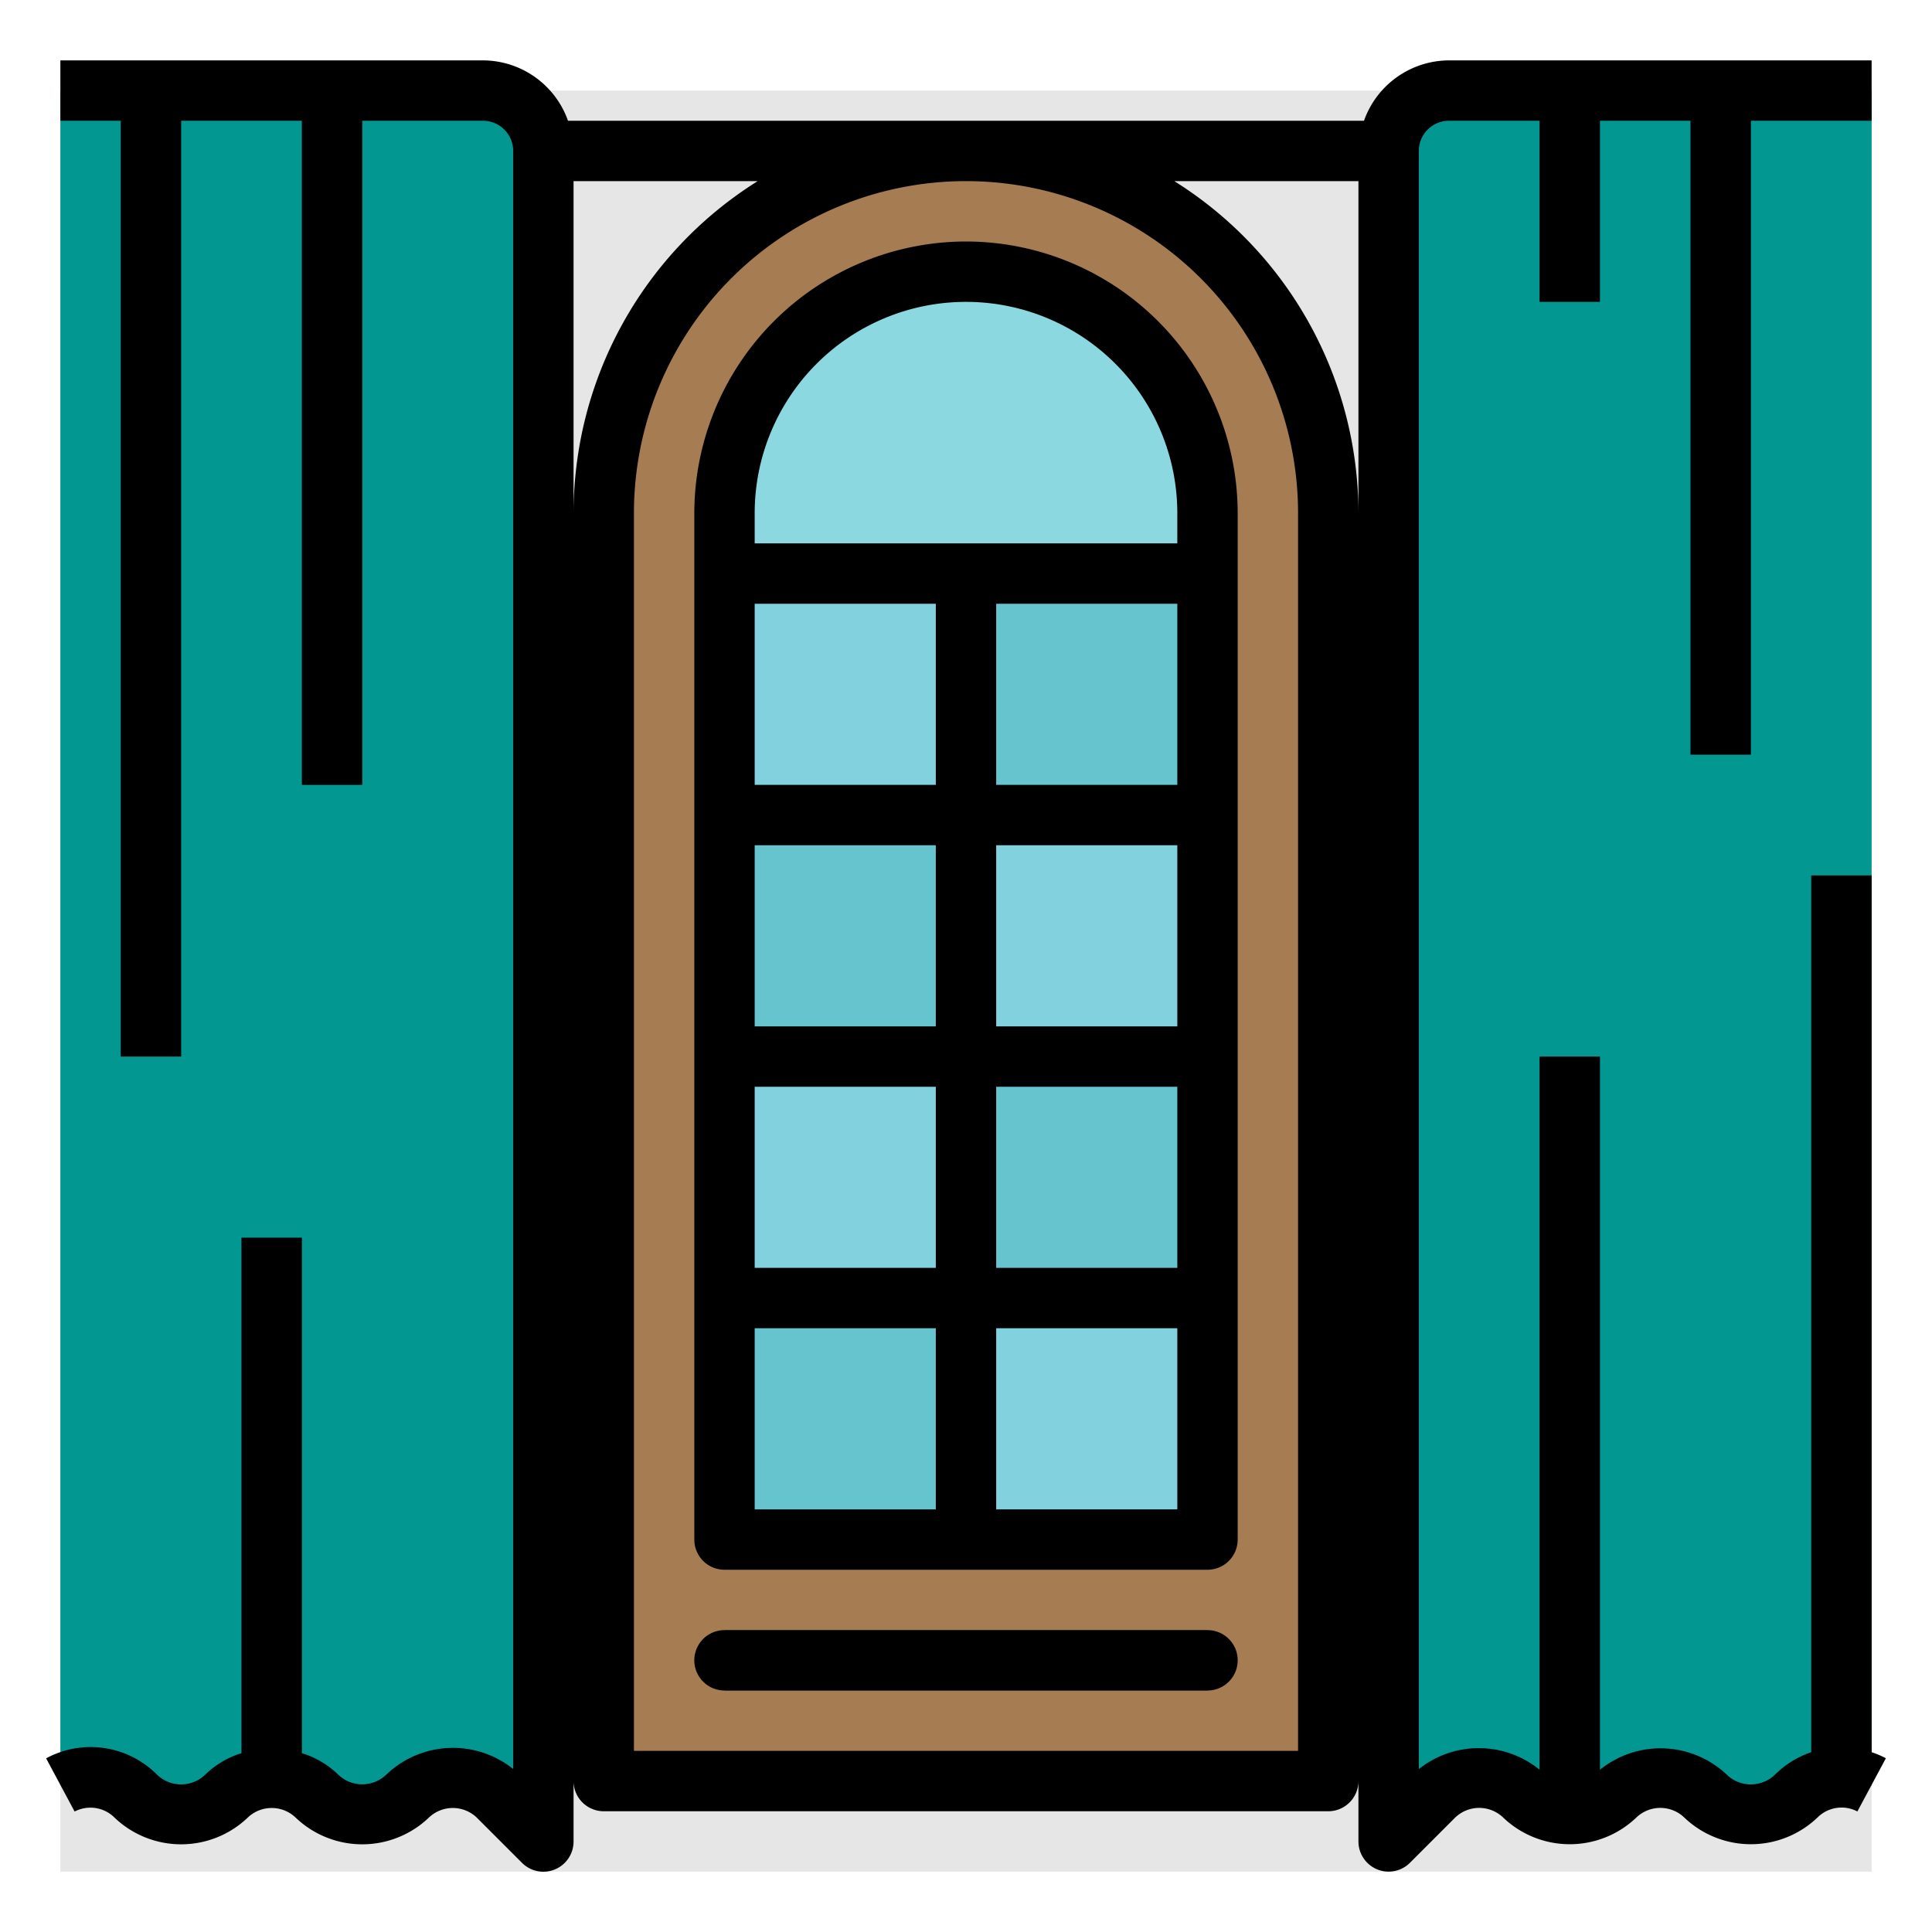 <?xml version="1.0" encoding="UTF-8" standalone="no"?> <svg xmlns="http://www.w3.org/2000/svg" viewBox="0 0 64 64"><g id="Flat"><rect x="2" y="3" width="60" height="59" style="fill:#e6e6e6"/><path d="M32,5h0A12,12,0,0,1,44,17V59a0,0,0,0,1,0,0H20a0,0,0,0,1,0,0V17A12,12,0,0,1,32,5Z" style="fill:#a67c52"/><path d="M24,19H40V17a8,8,0,0,0-8-8h0a8,8,0,0,0-8,8Z" style="fill:#8cd8e0"/><rect x="24" y="19" width="8" height="8" style="fill:#82d1df"/><rect x="32" y="19" width="8" height="8" style="fill:#65c4ce"/><rect x="32" y="27" width="8" height="8" style="fill:#82d1df"/><rect x="24" y="27" width="8" height="8" style="fill:#65c4ce"/><rect x="24" y="35" width="8" height="8" style="fill:#82d1df"/><rect x="32" y="35" width="8" height="8" style="fill:#65c4ce"/><rect x="32" y="43" width="8" height="8" style="fill:#82d1df"/><rect x="24" y="43" width="8" height="8" style="fill:#65c4ce"/><rect x="24" y="54" width="16" height="2" style="fill:#29485a"/><path d="M2,3H16a2,2,0,0,1,2,2V61l-1.5-1.5a2.122,2.122,0,0,0-3,0h0a2.122,2.122,0,0,1-3,0h0a2.122,2.122,0,0,0-3,0h0a2.122,2.122,0,0,1-3,0h0A2.121,2.121,0,0,0,2,59.129" style="fill:#039791"/><path d="M62,3H48a2,2,0,0,0-2,2V61l1.5-1.5a2.122,2.122,0,0,1,3,0h0a2.122,2.122,0,0,0,3,0h0a2.122,2.122,0,0,1,3,0h0a2.122,2.122,0,0,0,3,0h0a2.121,2.121,0,0,1,2.5-.371" style="fill:#039791"/><rect x="10" y="3" width="2" height="23" style="fill:#00807c"/><rect x="4" y="3" width="2" height="32" style="fill:#00807c"/><rect x="8" y="41" width="2" height="18" style="fill:#00807c"/><rect x="51" y="35" width="2" height="25" style="fill:#00807c"/><rect x="60" y="29" width="2" height="30" style="fill:#00807c"/><rect x="51" y="3" width="2" height="7" style="fill:#00807c"/><rect x="56" y="3" width="2" height="22" style="fill:#00807c"/></g><g id="Outline"><path d="M32,8a9.01,9.01,0,0,0-9,9V51a1,1,0,0,0,1,1H40a1,1,0,0,0,1-1V17A9.01,9.01,0,0,0,32,8Zm7,12v6H33V20Zm0,14H33V28h6Zm-8,0H25V28h6Zm-6,2h6v6H25Zm8,0h6v6H33ZM31,26H25V20h6ZM25,44h6v6H25Zm14,6H33V44h6Zm0-32H25V17a7,7,0,0,1,14,0Z"/><path d="M40,54H24a1,1,0,0,0,0,2H40a1,1,0,0,0,0-2Z"/><path d="M62,29H60V58.044a3.124,3.124,0,0,0-1.207.749,1.148,1.148,0,0,1-1.586,0A3.192,3.192,0,0,0,53,58.626V35H51V58.624a3.192,3.192,0,0,0-4-.021V5a1,1,0,0,1,1-1h3v6h2V4h3V25h2V4h4V2H48a3,3,0,0,0-2.816,2H18.816A3,3,0,0,0,16,2H2V4H4V35H6V4h4V26h2V4h4a1,1,0,0,1,1,1V58.6a3.194,3.194,0,0,0-4.207.19,1.148,1.148,0,0,1-1.586,0A2.97,2.97,0,0,0,10,58.076V41H8V58.076a2.97,2.97,0,0,0-1.207.717,1.148,1.148,0,0,1-1.586,0,3.1,3.1,0,0,0-3.679-.546l.944,1.763a1.13,1.13,0,0,1,1.321.2,3.194,3.194,0,0,0,4.414,0,1.148,1.148,0,0,1,1.586,0,3.194,3.194,0,0,0,4.414,0,1.148,1.148,0,0,1,1.586,0l1.5,1.5A1,1,0,0,0,19,61V59a1,1,0,0,0,1,1H44a1,1,0,0,0,1-1v2a1,1,0,0,0,1.707.707l1.5-1.5a1.148,1.148,0,0,1,1.586,0,3.194,3.194,0,0,0,4.414,0,1.148,1.148,0,0,1,1.586,0,3.194,3.194,0,0,0,4.414,0,1.129,1.129,0,0,1,1.321-.2l.944-1.763a3.05,3.05,0,0,0-.472-.2ZM19,17V6h6.1A12.988,12.988,0,0,0,19,17ZM43,58H21V17a11,11,0,0,1,22,0ZM38.9,6H45V17A12.988,12.988,0,0,0,38.9,6Z"/></g></svg>